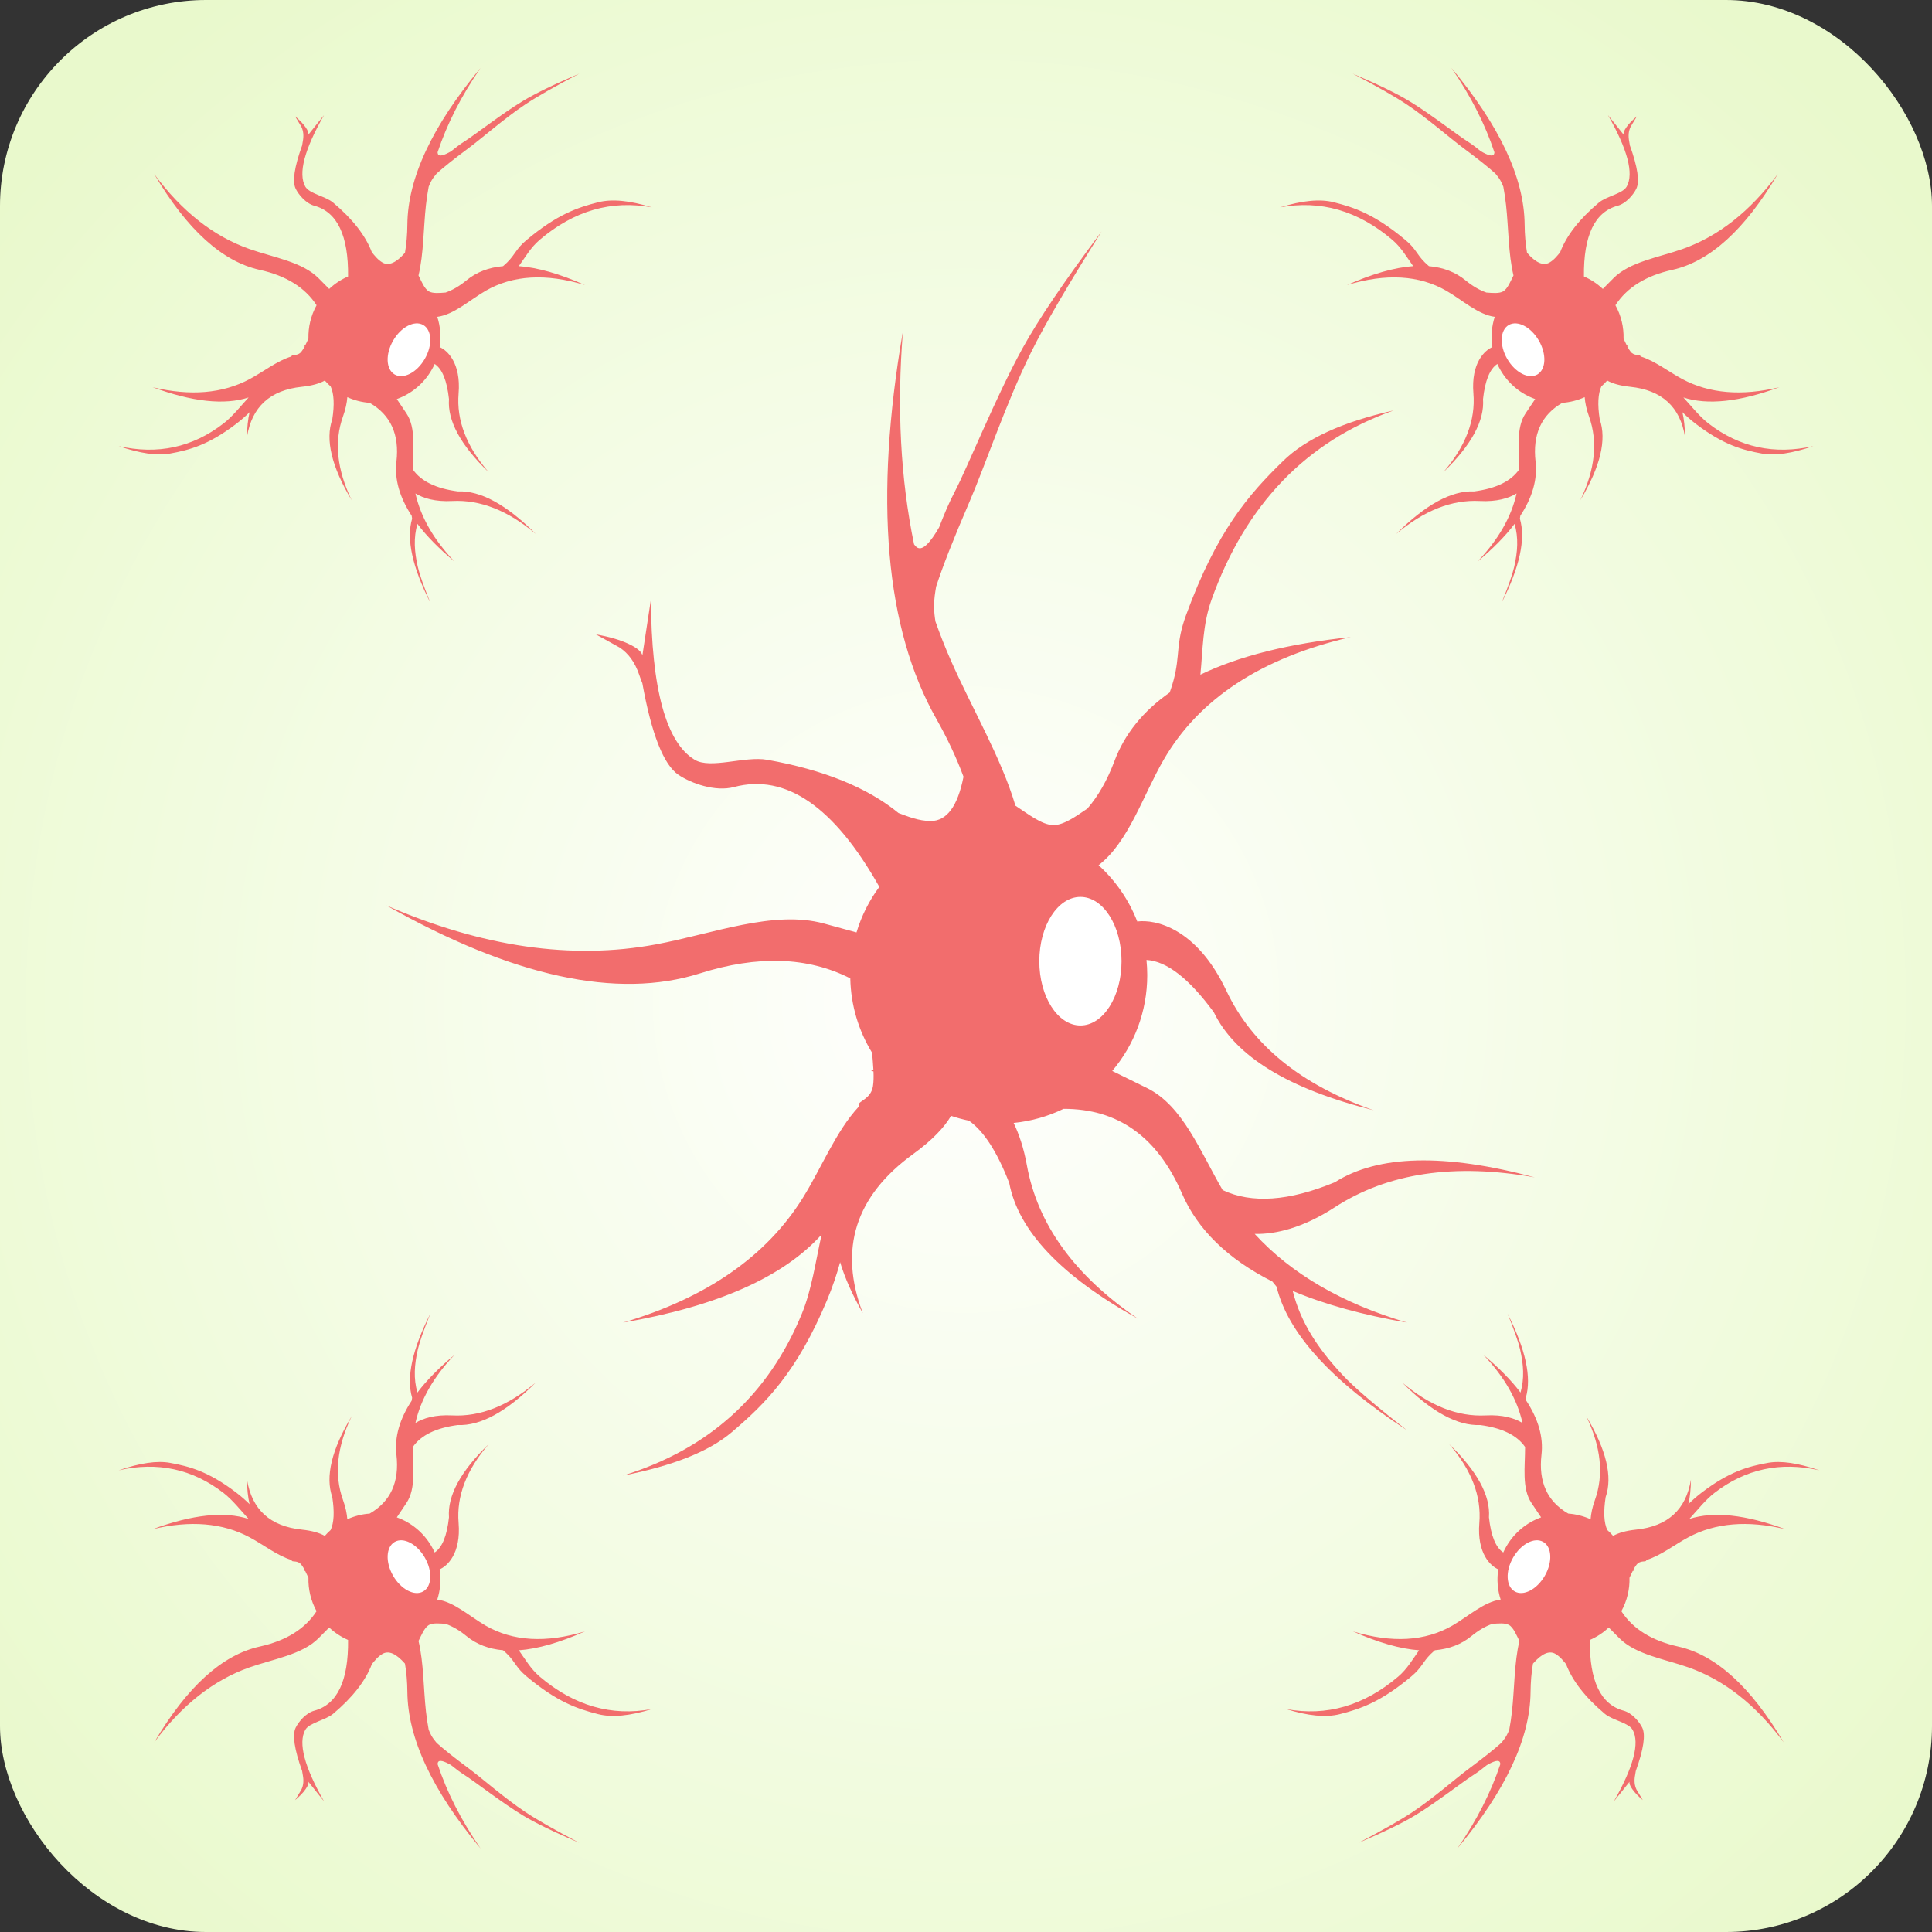 <?xml version="1.0" encoding="UTF-8"?>
<svg width="150px" height="150px" viewBox="0 0 150 150" version="1.1" xmlns="http://www.w3.org/2000/svg" xmlns:xlink="http://www.w3.org/1999/xlink">
    <rect x="0" y="0" width="150" height="150" fill="#333333" stroke="none"/>
    <!-- Generator: Sketch 50.2 (55047) - http://www.bohemiancoding.com/sketch -->
    <title>collectNeurons</title>
    <desc>Created with Sketch.</desc>
    <defs>
        <radialGradient cx="50%" cy="51.721%" fx="50%" fy="51.721%" r="64.332%" id="radialGradient-1">
            <stop stop-color="#FFFFFF" offset="0%"></stop>
            <stop stop-color="#E9F9CC" offset="100%"></stop>
        </radialGradient>
    </defs>
    <g id="Page-1" stroke="none" stroke-width="1" fill="none" fill-rule="evenodd">
        <g id="collectNeurons" transform="translate(0, -7)">
            <rect id="Rectangle" fill="url(#radialGradient-1)" x="0" y="7" width="150" height="150" rx="16"></rect>
            <g id="neurons" transform="translate(2, 0)">
                <g id="neuronv1.0" transform="translate(28, 24)">
                    <path d="M68.789,82.501 C65.325,80.75 62.984,78.47 61.767,75.661 C59.864,71.269 56.799,69.079 52.571,69.09 C51.38,69.669 50.075,70.048 48.699,70.185 C49.127,71.07 49.488,72.154 49.728,73.476 C50.563,78.078 53.445,82.053 58.375,85.4 C52.408,82.091 49.069,78.573 48.357,74.847 C47.418,72.423 46.375,70.811 45.229,70.01 C44.756,69.913 44.292,69.788 43.841,69.635 C43.321,70.519 42.4,71.51 40.906,72.594 C36.403,75.862 35.097,79.982 36.989,84.955 C36.184,83.543 35.597,82.224 35.227,80.998 C34.976,81.904 34.662,82.873 34.208,83.955 C31.865,89.541 29.456,91.953 26.792,94.212 C25.045,95.693 22.237,96.81 18.369,97.564 C25.037,95.507 29.669,91.312 32.264,84.978 C33.022,83.128 33.339,80.874 33.79,78.85 C30.819,82.15 25.679,84.429 18.369,85.687 C24.856,83.767 29.513,80.535 32.338,75.992 C33.781,73.673 34.914,70.804 36.674,68.92 C36.674,68.868 36.674,68.811 36.674,68.751 C36.674,68.483 37.622,68.314 37.776,67.331 C37.829,66.993 37.834,66.597 37.817,66.189 C37.756,66.165 37.693,66.141 37.628,66.118 C37.69,66.098 37.751,66.079 37.811,66.06 C37.788,65.607 37.742,65.145 37.708,64.733 C36.674,63.046 36.061,61.073 36.016,58.96 C32.721,57.283 28.826,57.154 24.334,58.575 C17.926,60.6 9.815,58.842 0,53.3 C7.437,56.529 14.413,57.536 20.931,56.322 C25.311,55.506 30.056,53.638 33.964,54.701 C34.62,54.879 35.465,55.11 36.499,55.392 C36.885,54.104 37.49,52.912 38.271,51.857 C34.76,45.62 30.997,43.037 26.983,44.106 C25.533,44.493 23.658,43.818 22.68,43.161 C21.525,42.384 20.588,40.011 19.871,36.042 C19.815,35.919 19.733,35.697 19.623,35.377 C19.3,34.432 18.798,33.733 18.116,33.279 L16.274,32.257 C17.294,32.432 18.144,32.679 18.825,33 C19.448,33.293 19.798,33.586 19.876,33.878 L20.536,29.544 C20.578,36.497 21.711,40.645 23.935,41.989 C25.166,42.733 27.836,41.683 29.559,41.989 C33.946,42.768 37.347,44.147 39.761,46.124 C40.436,46.371 41.308,46.744 42.262,46.744 C43.509,46.744 44.357,45.598 44.806,43.304 C44.265,41.839 43.563,40.345 42.702,38.822 C38.719,31.783 37.852,21.754 40.1,8.734 C39.627,14.67 39.916,20.18 40.968,25.263 C41,25.302 41.034,25.342 41.069,25.385 C41.554,25.973 42.27,25.054 42.915,23.938 C43.259,23.04 43.653,22.075 44.134,21.161 C45.109,19.303 47.315,13.809 49.387,10.045 C50.619,7.808 52.666,4.782 55.529,0.97 C52.927,5.101 51.103,8.225 50.057,10.343 C48.058,14.393 46.532,19.043 45.233,22.047 C44.03,24.832 43.179,26.997 42.68,28.545 C42.61,28.965 42.519,29.489 42.519,30.059 C42.519,30.489 42.571,30.894 42.627,31.247 C42.983,32.258 43.375,33.25 43.801,34.222 C45.441,37.965 47.726,41.798 48.839,45.554 C49.718,46.122 50.881,47.062 51.798,47.062 C52.605,47.062 53.601,46.335 54.428,45.774 C55.27,44.8 55.967,43.576 56.521,42.102 C57.315,39.99 58.746,38.211 60.816,36.765 C60.938,36.419 61.04,36.094 61.116,35.81 C61.645,33.825 61.263,33.004 62.086,30.754 C64.47,24.233 66.919,21.419 69.63,18.781 C71.407,17.053 74.262,15.748 78.197,14.869 C71.414,17.27 66.703,22.167 64.063,29.56 C63.361,31.525 63.392,33.444 63.198,35.382 C66.186,33.938 70.075,32.965 74.867,32.464 C67.925,34.074 63.082,37.255 60.337,42.004 C58.728,44.787 57.62,48.389 55.293,50.175 C56.606,51.368 57.643,52.861 58.296,54.544 C59.676,54.368 62.9,55.014 65.216,59.919 C67.214,64.149 71.026,67.242 76.654,69.199 C70.034,67.547 65.898,65.013 64.246,61.598 C62.329,58.977 60.585,57.621 59.012,57.53 C59.051,57.919 59.072,58.313 59.072,58.712 C59.072,61.545 58.05,64.14 56.354,66.148 C57.505,66.713 58.408,67.156 59.062,67.479 C61.834,68.843 63.204,72.439 64.926,75.397 C67.178,76.463 70.082,76.261 73.636,74.791 C76.987,72.66 82.163,72.534 89.166,74.413 C82.918,73.294 77.741,74.067 73.636,76.731 C71.131,78.357 69.022,78.836 67.415,78.801 C70.247,81.894 74.193,84.19 79.252,85.687 C75.81,85.095 72.848,84.276 70.368,83.23 C70.976,85.672 72.331,87.715 74.227,89.743 C75.142,90.722 76.813,92.156 79.238,94.046 C73.363,90.215 69.988,86.5 69.113,82.901 C68.996,82.754 68.888,82.621 68.789,82.501 Z" id="Combined-Shape" fill="#F26D6D"></path>
                    <ellipse id="nucleus" fill="#FFFFFF" cx="53.884" cy="57.627" rx="3.192" ry="4.991"></ellipse>
                </g>
                <g id="neuronv1.0" transform="translate(117.77, 28.895) scale(-1, 1) rotate(30) translate(-117.77, -28.895) translate(97.77, 7.077)">
                    <path d="M30.573,36.667 C29.033,35.889 27.993,34.876 27.452,33.627 C26.606,31.675 25.244,30.702 23.365,30.707 C22.836,30.964 22.256,31.132 21.644,31.193 C21.834,31.587 21.995,32.068 22.101,32.656 C22.472,34.701 23.753,36.468 25.944,37.956 C23.292,36.485 21.808,34.921 21.492,33.265 C21.075,32.188 20.611,31.471 20.102,31.116 C19.891,31.073 19.685,31.017 19.485,30.949 C19.254,31.342 18.845,31.782 18.18,32.264 C16.179,33.716 15.599,35.547 16.439,37.758 C16.082,37.13 15.821,36.544 15.657,35.999 C15.545,36.402 15.406,36.832 15.204,37.313 C14.162,39.796 13.092,40.868 11.907,41.872 C11.131,42.53 9.883,43.027 8.164,43.362 C11.128,42.447 13.186,40.583 14.34,37.768 C14.677,36.946 14.817,35.944 15.018,35.045 C13.697,36.511 11.413,37.524 8.164,38.083 C11.047,37.23 13.117,35.793 14.373,33.774 C15.014,32.743 15.517,31.468 16.3,30.631 C16.3,30.608 16.3,30.583 16.3,30.556 C16.3,30.437 16.721,30.362 16.789,29.925 C16.813,29.775 16.815,29.599 16.808,29.417 C16.78,29.407 16.752,29.396 16.724,29.386 C16.751,29.377 16.778,29.368 16.805,29.36 C16.795,29.159 16.774,28.953 16.759,28.77 C16.299,28.02 16.027,27.144 16.007,26.205 C14.542,25.459 12.812,25.402 10.815,26.033 C7.967,26.933 4.362,26.152 0,23.689 C3.305,25.124 6.406,25.572 9.303,25.032 C11.249,24.669 13.358,23.839 15.095,24.312 C15.387,24.391 15.762,24.493 16.222,24.619 C16.393,24.046 16.662,23.516 17.009,23.048 C15.449,20.276 13.777,19.127 11.993,19.603 C11.348,19.774 10.515,19.475 10.08,19.183 C9.567,18.837 9.15,17.783 8.832,16.019 C8.807,15.964 8.77,15.866 8.721,15.723 C8.578,15.303 8.355,14.992 8.052,14.791 L7.233,14.337 C7.686,14.414 8.064,14.524 8.367,14.667 C8.644,14.797 8.799,14.927 8.834,15.057 L9.127,13.131 C9.146,16.221 9.649,18.065 10.638,18.662 C11.185,18.993 12.371,18.526 13.137,18.662 C15.087,19.008 16.598,19.621 17.672,20.5 C17.971,20.609 18.359,20.775 18.783,20.775 C19.337,20.775 19.714,20.266 19.914,19.246 C19.673,18.595 19.362,17.931 18.979,17.254 C17.208,14.126 16.823,9.668 17.822,3.882 C17.612,6.52 17.74,8.969 18.208,11.228 C18.222,11.245 18.237,11.263 18.253,11.282 C18.468,11.544 18.787,11.135 19.073,10.639 C19.226,10.24 19.402,9.811 19.615,9.405 C20.048,8.579 21.029,6.137 21.95,4.465 C22.497,3.47 23.407,2.126 24.68,0.431 C23.523,2.267 22.712,3.655 22.248,4.597 C21.359,6.397 20.681,8.464 20.104,9.799 C19.569,11.036 19.191,11.999 18.969,12.686 C18.938,12.873 18.897,13.106 18.897,13.359 C18.897,13.551 18.92,13.731 18.945,13.888 C19.104,14.337 19.278,14.778 19.467,15.21 C20.196,16.873 21.212,18.577 21.706,20.246 C22.097,20.499 22.614,20.916 23.021,20.916 C23.38,20.916 23.823,20.594 24.19,20.344 C24.564,19.911 24.874,19.367 25.12,18.712 C25.473,17.773 26.11,16.983 27.029,16.34 C27.084,16.186 27.129,16.042 27.163,15.916 C27.398,15.034 27.228,14.669 27.594,13.669 C28.653,10.77 29.742,9.519 30.947,8.347 C31.736,7.579 33.005,6.999 34.754,6.609 C31.74,7.676 29.646,9.852 28.473,13.138 C28.161,14.011 28.174,14.864 28.088,15.725 C29.416,15.084 31.144,14.651 33.274,14.428 C30.189,15.144 28.037,16.558 26.816,18.669 C26.102,19.905 25.609,21.506 24.574,22.3 C25.158,22.83 25.619,23.494 25.909,24.242 C26.523,24.164 27.955,24.451 28.985,26.631 C29.873,28.51 31.567,29.885 34.069,30.755 C31.126,30.021 29.288,28.895 28.554,27.377 C27.702,26.212 26.926,25.609 26.227,25.569 C26.245,25.742 26.254,25.917 26.254,26.094 C26.254,27.354 25.8,28.507 25.046,29.399 C25.558,29.65 25.959,29.847 26.25,29.99 C27.482,30.597 28.091,32.195 28.856,33.51 C29.857,33.984 31.148,33.894 32.727,33.241 C34.216,32.293 36.517,32.237 39.629,33.073 C36.852,32.575 34.552,32.919 32.727,34.103 C31.614,34.826 30.677,35.038 29.962,35.023 C31.221,36.397 32.975,37.418 35.223,38.083 C33.693,37.82 32.377,37.456 31.275,36.991 C31.545,38.077 32.147,38.985 32.99,39.886 C33.397,40.321 34.139,40.958 35.217,41.798 C32.606,40.095 31.106,38.444 30.717,36.845 C30.665,36.78 30.617,36.72 30.573,36.667 Z" id="Combined-Shape" fill="#F26D6D"></path>
                    <ellipse id="nucleus" fill="#FFFFFF" cx="23.948" cy="25.612" rx="1.419" ry="2.218"></ellipse>
                </g>
                <g id="neuronv1.0" transform="translate(118.23, 133.895) scale(-1, -1) rotate(30) translate(-118.23, -133.895) translate(98.23, 112.077)">
                    <path d="M30.573,36.667 C29.033,35.889 27.993,34.876 27.452,33.627 C26.606,31.675 25.244,30.702 23.365,30.707 C22.836,30.964 22.256,31.132 21.644,31.193 C21.834,31.587 21.995,32.068 22.101,32.656 C22.472,34.701 23.753,36.468 25.944,37.956 C23.292,36.485 21.808,34.921 21.492,33.265 C21.075,32.188 20.611,31.471 20.102,31.116 C19.891,31.073 19.685,31.017 19.485,30.949 C19.254,31.342 18.845,31.782 18.18,32.264 C16.179,33.716 15.599,35.547 16.439,37.758 C16.082,37.13 15.821,36.544 15.657,35.999 C15.545,36.402 15.406,36.832 15.204,37.313 C14.162,39.796 13.092,40.868 11.907,41.872 C11.131,42.53 9.883,43.027 8.164,43.362 C11.128,42.447 13.186,40.583 14.34,37.768 C14.677,36.946 14.817,35.944 15.018,35.045 C13.697,36.511 11.413,37.524 8.164,38.083 C11.047,37.23 13.117,35.793 14.373,33.774 C15.014,32.743 15.517,31.468 16.3,30.631 C16.3,30.608 16.3,30.583 16.3,30.556 C16.3,30.437 16.721,30.362 16.789,29.925 C16.813,29.775 16.815,29.599 16.808,29.417 C16.78,29.407 16.752,29.396 16.724,29.386 C16.751,29.377 16.778,29.368 16.805,29.36 C16.795,29.159 16.774,28.953 16.759,28.77 C16.299,28.02 16.027,27.144 16.007,26.205 C14.542,25.459 12.812,25.402 10.815,26.033 C7.967,26.933 4.362,26.152 0,23.689 C3.305,25.124 6.406,25.572 9.303,25.032 C11.249,24.669 13.358,23.839 15.095,24.312 C15.387,24.391 15.762,24.493 16.222,24.619 C16.393,24.046 16.662,23.516 17.009,23.048 C15.449,20.276 13.777,19.127 11.993,19.603 C11.348,19.774 10.515,19.475 10.08,19.183 C9.567,18.837 9.15,17.783 8.832,16.019 C8.807,15.964 8.77,15.866 8.721,15.723 C8.578,15.303 8.355,14.992 8.052,14.791 L7.233,14.337 C7.686,14.414 8.064,14.524 8.367,14.667 C8.644,14.797 8.799,14.927 8.834,15.057 L9.127,13.131 C9.146,16.221 9.649,18.065 10.638,18.662 C11.185,18.993 12.371,18.526 13.137,18.662 C15.087,19.008 16.598,19.621 17.672,20.5 C17.971,20.609 18.359,20.775 18.783,20.775 C19.337,20.775 19.714,20.266 19.914,19.246 C19.673,18.595 19.362,17.931 18.979,17.254 C17.208,14.126 16.823,9.668 17.822,3.882 C17.612,6.52 17.74,8.969 18.208,11.228 C18.222,11.245 18.237,11.263 18.253,11.282 C18.468,11.544 18.787,11.135 19.073,10.639 C19.226,10.24 19.402,9.811 19.615,9.405 C20.048,8.579 21.029,6.137 21.95,4.465 C22.497,3.47 23.407,2.126 24.68,0.431 C23.523,2.267 22.712,3.655 22.248,4.597 C21.359,6.397 20.681,8.464 20.104,9.799 C19.569,11.036 19.191,11.999 18.969,12.686 C18.938,12.873 18.897,13.106 18.897,13.359 C18.897,13.551 18.92,13.731 18.945,13.888 C19.104,14.337 19.278,14.778 19.467,15.21 C20.196,16.873 21.212,18.577 21.706,20.246 C22.097,20.499 22.614,20.916 23.021,20.916 C23.38,20.916 23.823,20.594 24.19,20.344 C24.564,19.911 24.874,19.367 25.12,18.712 C25.473,17.773 26.11,16.983 27.029,16.34 C27.084,16.186 27.129,16.042 27.163,15.916 C27.398,15.034 27.228,14.669 27.594,13.669 C28.653,10.77 29.742,9.519 30.947,8.347 C31.736,7.579 33.005,6.999 34.754,6.609 C31.74,7.676 29.646,9.852 28.473,13.138 C28.161,14.011 28.174,14.864 28.088,15.725 C29.416,15.084 31.144,14.651 33.274,14.428 C30.189,15.144 28.037,16.558 26.816,18.669 C26.102,19.905 25.609,21.506 24.574,22.3 C25.158,22.83 25.619,23.494 25.909,24.242 C26.523,24.164 27.955,24.451 28.985,26.631 C29.873,28.51 31.567,29.885 34.069,30.755 C31.126,30.021 29.288,28.895 28.554,27.377 C27.702,26.212 26.926,25.609 26.227,25.569 C26.245,25.742 26.254,25.917 26.254,26.094 C26.254,27.354 25.8,28.507 25.046,29.399 C25.558,29.65 25.959,29.847 26.25,29.99 C27.482,30.597 28.091,32.195 28.856,33.51 C29.857,33.984 31.148,33.894 32.727,33.241 C34.216,32.293 36.517,32.237 39.629,33.073 C36.852,32.575 34.552,32.919 32.727,34.103 C31.614,34.826 30.677,35.038 29.962,35.023 C31.221,36.397 32.975,37.418 35.223,38.083 C33.693,37.82 32.377,37.456 31.275,36.991 C31.545,38.077 32.147,38.985 32.99,39.886 C33.397,40.321 34.139,40.958 35.217,41.798 C32.606,40.095 31.106,38.444 30.717,36.845 C30.665,36.78 30.617,36.72 30.573,36.667 Z" id="Combined-Shape" fill="#F26D6D"></path>
                    <ellipse id="nucleus" fill="#FFFFFF" cx="23.948" cy="25.612" rx="1.419" ry="2.218"></ellipse>
                </g>
                <g id="neuronv1.0" transform="translate(28.23, 133.895) scale(1, -1) rotate(30) translate(-28.23, -133.895) translate(8.23, 112.077)">
                    <path d="M30.573,36.667 C29.033,35.889 27.993,34.876 27.452,33.627 C26.606,31.675 25.244,30.702 23.365,30.707 C22.836,30.964 22.256,31.132 21.644,31.193 C21.834,31.587 21.995,32.068 22.101,32.656 C22.472,34.701 23.753,36.468 25.944,37.956 C23.292,36.485 21.808,34.921 21.492,33.265 C21.075,32.188 20.611,31.471 20.102,31.116 C19.891,31.073 19.685,31.017 19.485,30.949 C19.254,31.342 18.845,31.782 18.18,32.264 C16.179,33.716 15.599,35.547 16.439,37.758 C16.082,37.13 15.821,36.544 15.657,35.999 C15.545,36.402 15.406,36.832 15.204,37.313 C14.162,39.796 13.092,40.868 11.907,41.872 C11.131,42.53 9.883,43.027 8.164,43.362 C11.128,42.447 13.186,40.583 14.34,37.768 C14.677,36.946 14.817,35.944 15.018,35.045 C13.697,36.511 11.413,37.524 8.164,38.083 C11.047,37.23 13.117,35.793 14.373,33.774 C15.014,32.743 15.517,31.468 16.3,30.631 C16.3,30.608 16.3,30.583 16.3,30.556 C16.3,30.437 16.721,30.362 16.789,29.925 C16.813,29.775 16.815,29.599 16.808,29.417 C16.78,29.407 16.752,29.396 16.724,29.386 C16.751,29.377 16.778,29.368 16.805,29.36 C16.795,29.159 16.774,28.953 16.759,28.77 C16.299,28.02 16.027,27.144 16.007,26.205 C14.542,25.459 12.812,25.402 10.815,26.033 C7.967,26.933 4.362,26.152 0,23.689 C3.305,25.124 6.406,25.572 9.303,25.032 C11.249,24.669 13.358,23.839 15.095,24.312 C15.387,24.391 15.762,24.493 16.222,24.619 C16.393,24.046 16.662,23.516 17.009,23.048 C15.449,20.276 13.777,19.127 11.993,19.603 C11.348,19.774 10.515,19.475 10.08,19.183 C9.567,18.837 9.15,17.783 8.832,16.019 C8.807,15.964 8.77,15.866 8.721,15.723 C8.578,15.303 8.355,14.992 8.052,14.791 L7.233,14.337 C7.686,14.414 8.064,14.524 8.367,14.667 C8.644,14.797 8.799,14.927 8.834,15.057 L9.127,13.131 C9.146,16.221 9.649,18.065 10.638,18.662 C11.185,18.993 12.371,18.526 13.137,18.662 C15.087,19.008 16.598,19.621 17.672,20.5 C17.971,20.609 18.359,20.775 18.783,20.775 C19.337,20.775 19.714,20.266 19.914,19.246 C19.673,18.595 19.362,17.931 18.979,17.254 C17.208,14.126 16.823,9.668 17.822,3.882 C17.612,6.52 17.74,8.969 18.208,11.228 C18.222,11.245 18.237,11.263 18.253,11.282 C18.468,11.544 18.787,11.135 19.073,10.639 C19.226,10.24 19.402,9.811 19.615,9.405 C20.048,8.579 21.029,6.137 21.95,4.465 C22.497,3.47 23.407,2.126 24.68,0.431 C23.523,2.267 22.712,3.655 22.248,4.597 C21.359,6.397 20.681,8.464 20.104,9.799 C19.569,11.036 19.191,11.999 18.969,12.686 C18.938,12.873 18.897,13.106 18.897,13.359 C18.897,13.551 18.92,13.731 18.945,13.888 C19.104,14.337 19.278,14.778 19.467,15.21 C20.196,16.873 21.212,18.577 21.706,20.246 C22.097,20.499 22.614,20.916 23.021,20.916 C23.38,20.916 23.823,20.594 24.19,20.344 C24.564,19.911 24.874,19.367 25.12,18.712 C25.473,17.773 26.11,16.983 27.029,16.34 C27.084,16.186 27.129,16.042 27.163,15.916 C27.398,15.034 27.228,14.669 27.594,13.669 C28.653,10.77 29.742,9.519 30.947,8.347 C31.736,7.579 33.005,6.999 34.754,6.609 C31.74,7.676 29.646,9.852 28.473,13.138 C28.161,14.011 28.174,14.864 28.088,15.725 C29.416,15.084 31.144,14.651 33.274,14.428 C30.189,15.144 28.037,16.558 26.816,18.669 C26.102,19.905 25.609,21.506 24.574,22.3 C25.158,22.83 25.619,23.494 25.909,24.242 C26.523,24.164 27.955,24.451 28.985,26.631 C29.873,28.51 31.567,29.885 34.069,30.755 C31.126,30.021 29.288,28.895 28.554,27.377 C27.702,26.212 26.926,25.609 26.227,25.569 C26.245,25.742 26.254,25.917 26.254,26.094 C26.254,27.354 25.8,28.507 25.046,29.399 C25.558,29.65 25.959,29.847 26.25,29.99 C27.482,30.597 28.091,32.195 28.856,33.51 C29.857,33.984 31.148,33.894 32.727,33.241 C34.216,32.293 36.517,32.237 39.629,33.073 C36.852,32.575 34.552,32.919 32.727,34.103 C31.614,34.826 30.677,35.038 29.962,35.023 C31.221,36.397 32.975,37.418 35.223,38.083 C33.693,37.82 32.377,37.456 31.275,36.991 C31.545,38.077 32.147,38.985 32.99,39.886 C33.397,40.321 34.139,40.958 35.217,41.798 C32.606,40.095 31.106,38.444 30.717,36.845 C30.665,36.78 30.617,36.72 30.573,36.667 Z" id="Combined-Shape" fill="#F26D6D"></path>
                    <ellipse id="nucleus" fill="#FFFFFF" cx="23.948" cy="25.612" rx="1.419" ry="2.218"></ellipse>
                </g>
                <g id="neuronv1.0" transform="translate(28.23, 28.895) rotate(30) translate(-28.23, -28.895) translate(8.23, 7.077)">
                    <path d="M30.573,36.667 C29.033,35.889 27.993,34.876 27.452,33.627 C26.606,31.675 25.244,30.702 23.365,30.707 C22.836,30.964 22.256,31.132 21.644,31.193 C21.834,31.587 21.995,32.068 22.101,32.656 C22.472,34.701 23.753,36.468 25.944,37.956 C23.292,36.485 21.808,34.921 21.492,33.265 C21.075,32.188 20.611,31.471 20.102,31.116 C19.891,31.073 19.685,31.017 19.485,30.949 C19.254,31.342 18.845,31.782 18.18,32.264 C16.179,33.716 15.599,35.547 16.439,37.758 C16.082,37.13 15.821,36.544 15.657,35.999 C15.545,36.402 15.406,36.832 15.204,37.313 C14.162,39.796 13.092,40.868 11.907,41.872 C11.131,42.53 9.883,43.027 8.164,43.362 C11.128,42.447 13.186,40.583 14.34,37.768 C14.677,36.946 14.817,35.944 15.018,35.045 C13.697,36.511 11.413,37.524 8.164,38.083 C11.047,37.23 13.117,35.793 14.373,33.774 C15.014,32.743 15.517,31.468 16.3,30.631 C16.3,30.608 16.3,30.583 16.3,30.556 C16.3,30.437 16.721,30.362 16.789,29.925 C16.813,29.775 16.815,29.599 16.808,29.417 C16.78,29.407 16.752,29.396 16.724,29.386 C16.751,29.377 16.778,29.368 16.805,29.36 C16.795,29.159 16.774,28.953 16.759,28.77 C16.299,28.02 16.027,27.144 16.007,26.205 C14.542,25.459 12.812,25.402 10.815,26.033 C7.967,26.933 4.362,26.152 0,23.689 C3.305,25.124 6.406,25.572 9.303,25.032 C11.249,24.669 13.358,23.839 15.095,24.312 C15.387,24.391 15.762,24.493 16.222,24.619 C16.393,24.046 16.662,23.516 17.009,23.048 C15.449,20.276 13.777,19.127 11.993,19.603 C11.348,19.774 10.515,19.475 10.08,19.183 C9.567,18.837 9.15,17.783 8.832,16.019 C8.807,15.964 8.77,15.866 8.721,15.723 C8.578,15.303 8.355,14.992 8.052,14.791 L7.233,14.337 C7.686,14.414 8.064,14.524 8.367,14.667 C8.644,14.797 8.799,14.927 8.834,15.057 L9.127,13.131 C9.146,16.221 9.649,18.065 10.638,18.662 C11.185,18.993 12.371,18.526 13.137,18.662 C15.087,19.008 16.598,19.621 17.672,20.5 C17.971,20.609 18.359,20.775 18.783,20.775 C19.337,20.775 19.714,20.266 19.914,19.246 C19.673,18.595 19.362,17.931 18.979,17.254 C17.208,14.126 16.823,9.668 17.822,3.882 C17.612,6.52 17.74,8.969 18.208,11.228 C18.222,11.245 18.237,11.263 18.253,11.282 C18.468,11.544 18.787,11.135 19.073,10.639 C19.226,10.24 19.402,9.811 19.615,9.405 C20.048,8.579 21.029,6.137 21.95,4.465 C22.497,3.47 23.407,2.126 24.68,0.431 C23.523,2.267 22.712,3.655 22.248,4.597 C21.359,6.397 20.681,8.464 20.104,9.799 C19.569,11.036 19.191,11.999 18.969,12.686 C18.938,12.873 18.897,13.106 18.897,13.359 C18.897,13.551 18.92,13.731 18.945,13.888 C19.104,14.337 19.278,14.778 19.467,15.21 C20.196,16.873 21.212,18.577 21.706,20.246 C22.097,20.499 22.614,20.916 23.021,20.916 C23.38,20.916 23.823,20.594 24.19,20.344 C24.564,19.911 24.874,19.367 25.12,18.712 C25.473,17.773 26.11,16.983 27.029,16.34 C27.084,16.186 27.129,16.042 27.163,15.916 C27.398,15.034 27.228,14.669 27.594,13.669 C28.653,10.77 29.742,9.519 30.947,8.347 C31.736,7.579 33.005,6.999 34.754,6.609 C31.74,7.676 29.646,9.852 28.473,13.138 C28.161,14.011 28.174,14.864 28.088,15.725 C29.416,15.084 31.144,14.651 33.274,14.428 C30.189,15.144 28.037,16.558 26.816,18.669 C26.102,19.905 25.609,21.506 24.574,22.3 C25.158,22.83 25.619,23.494 25.909,24.242 C26.523,24.164 27.955,24.451 28.985,26.631 C29.873,28.51 31.567,29.885 34.069,30.755 C31.126,30.021 29.288,28.895 28.554,27.377 C27.702,26.212 26.926,25.609 26.227,25.569 C26.245,25.742 26.254,25.917 26.254,26.094 C26.254,27.354 25.8,28.507 25.046,29.399 C25.558,29.65 25.959,29.847 26.25,29.99 C27.482,30.597 28.091,32.195 28.856,33.51 C29.857,33.984 31.148,33.894 32.727,33.241 C34.216,32.293 36.517,32.237 39.629,33.073 C36.852,32.575 34.552,32.919 32.727,34.103 C31.614,34.826 30.677,35.038 29.962,35.023 C31.221,36.397 32.975,37.418 35.223,38.083 C33.693,37.82 32.377,37.456 31.275,36.991 C31.545,38.077 32.147,38.985 32.99,39.886 C33.397,40.321 34.139,40.958 35.217,41.798 C32.606,40.095 31.106,38.444 30.717,36.845 C30.665,36.78 30.617,36.72 30.573,36.667 Z" id="Combined-Shape" fill="#F26D6D"></path>
                    <ellipse id="nucleus" fill="#FFFFFF" cx="23.948" cy="25.612" rx="1.419" ry="2.218"></ellipse>
                </g>
            </g>
        </g>
    </g>
</svg>